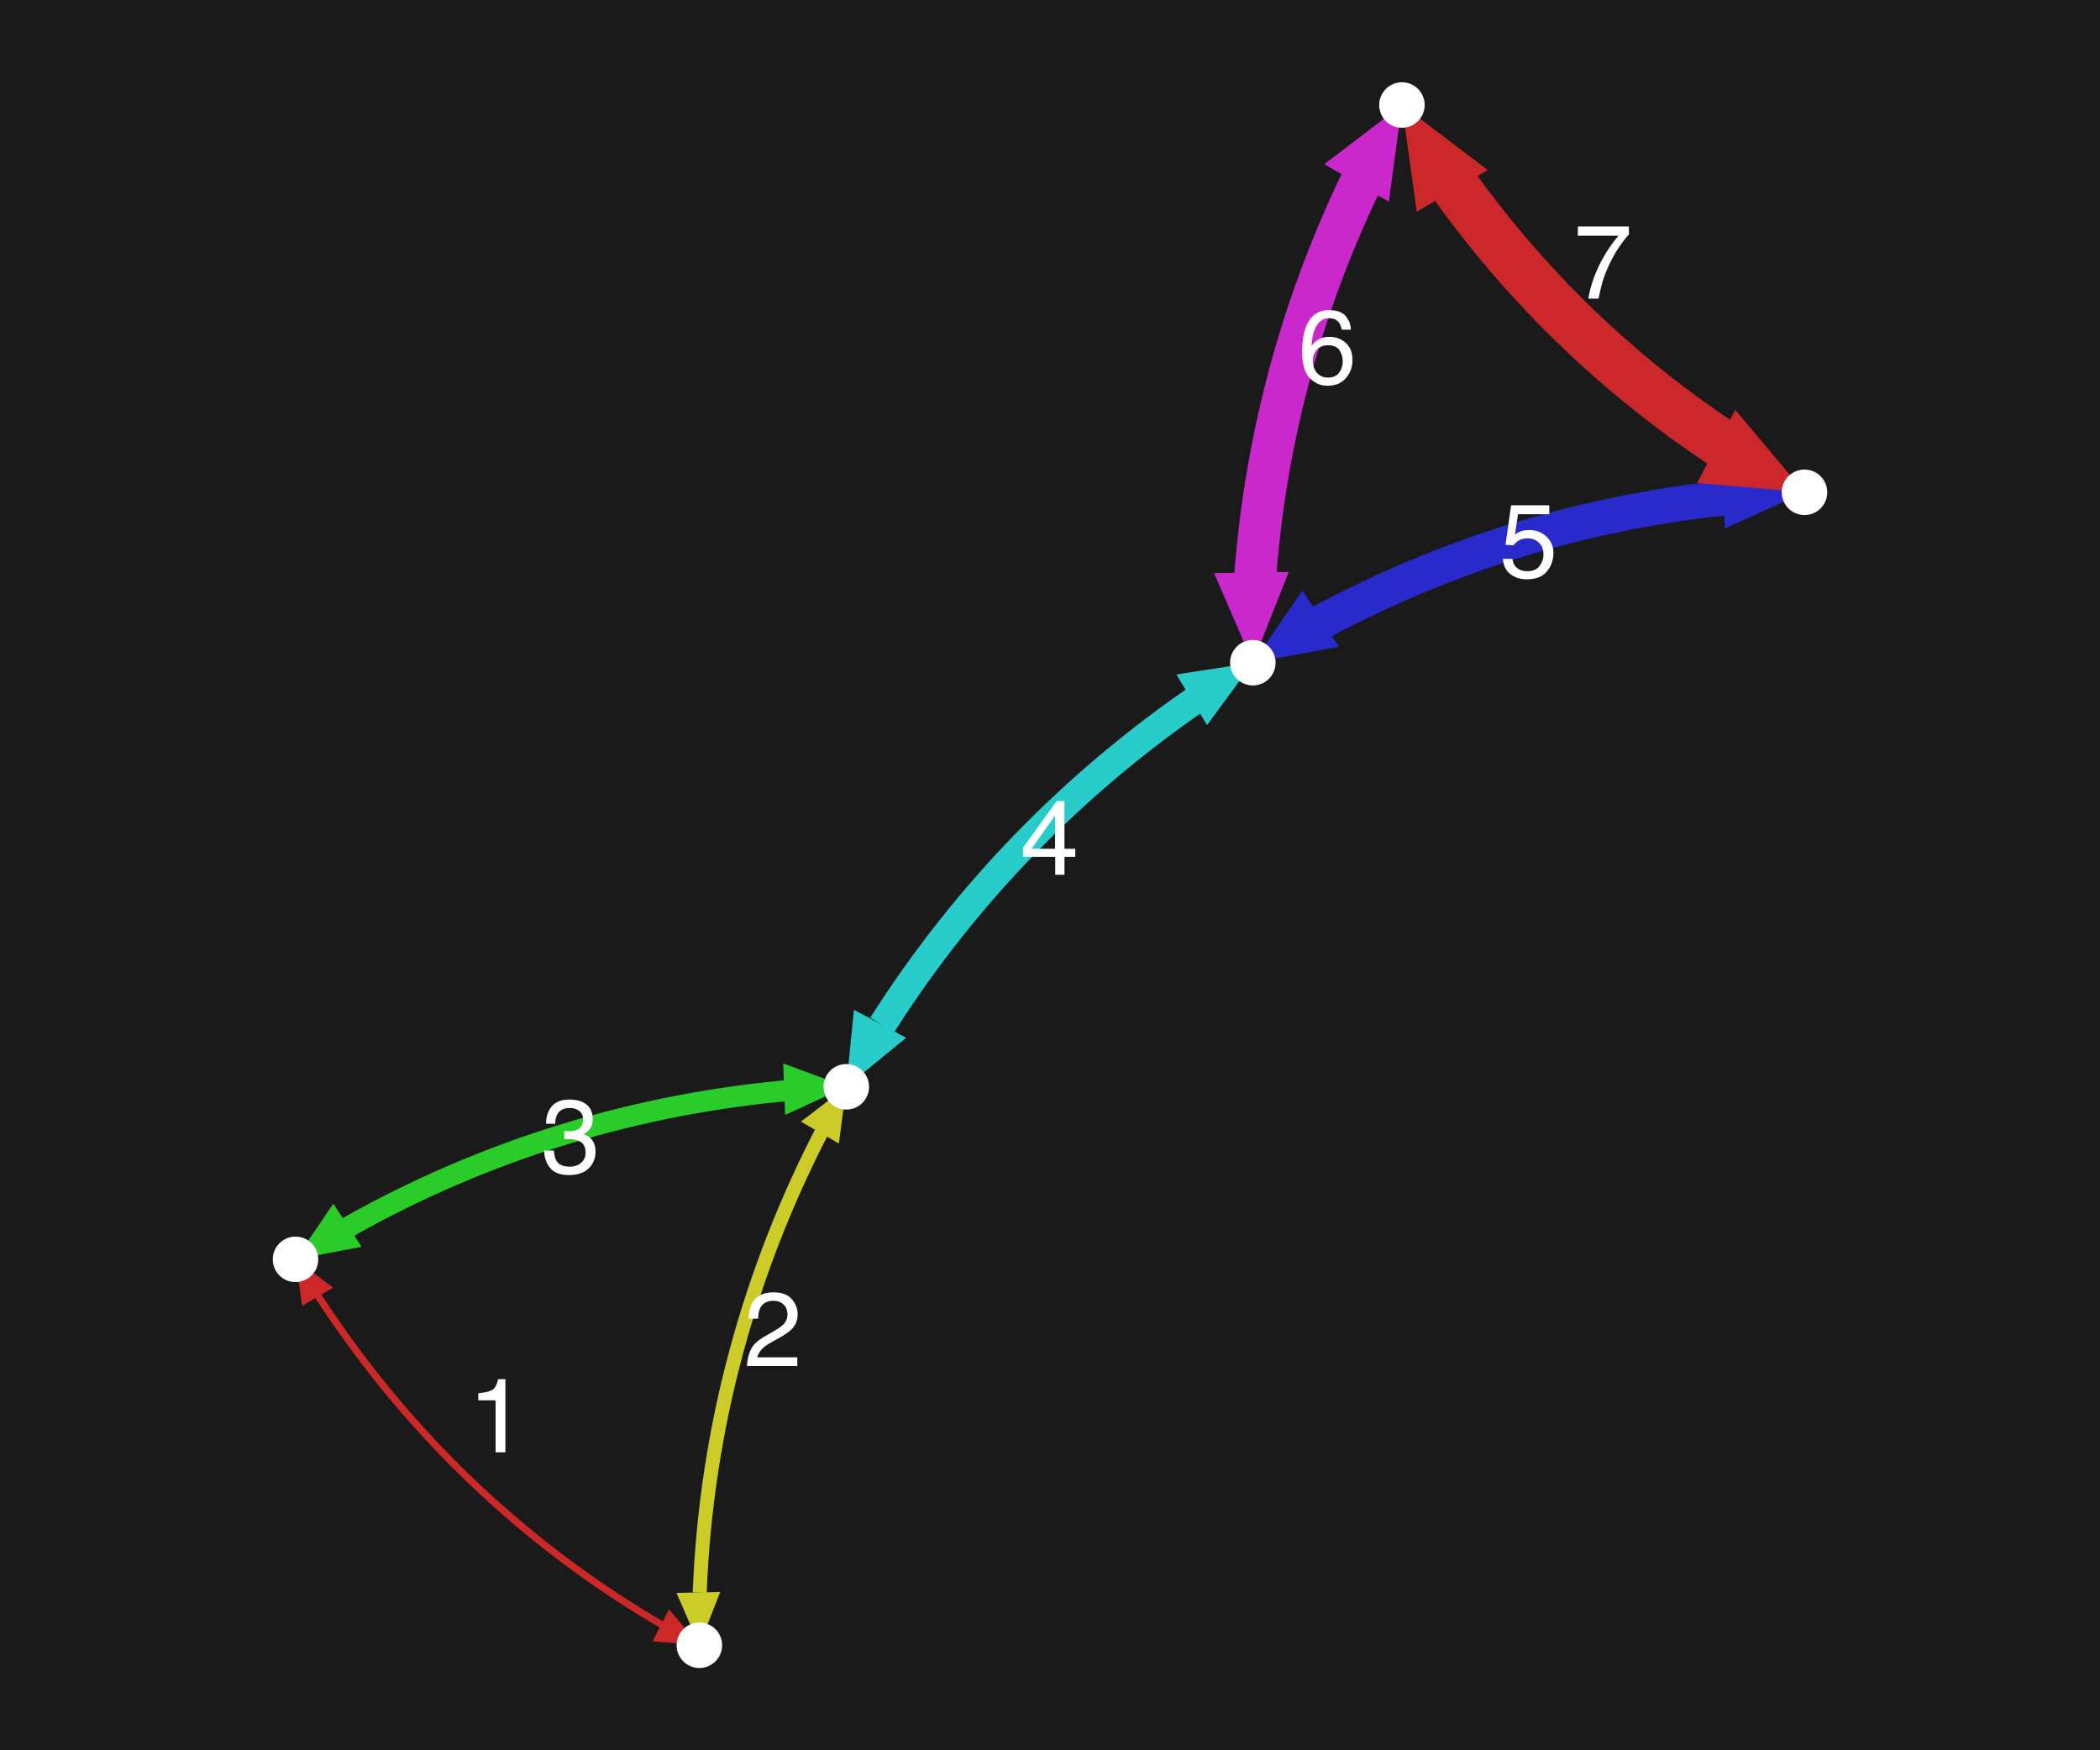 <?xml version="1.0" encoding="UTF-8"?>
<svg xmlns="http://www.w3.org/2000/svg" xmlns:xlink="http://www.w3.org/1999/xlink" width="600pt" height="500pt" viewBox="0 0 600 500" version="1.1">
<defs>
<g>
<symbol overflow="visible" id="glyph-6762520-0">
<path style="stroke:none;" d="M 0.969 0 L 0.969 -21.52 L 18.047 -21.52 L 18.047 0 Z M 15.352 -2.695 L 15.352 -18.824 L 3.664 -18.824 L 3.664 -2.695 Z M 15.352 -2.695 "/>
</symbol>
<symbol overflow="visible" id="glyph-6762520-1">
<path style="stroke:none;" d="M 2.871 -14.852 L 2.871 -16.875 C 4.773 -17.062 6.102 -17.371 6.855 -17.805 C 7.609 -18.238 8.168 -19.266 8.539 -20.891 L 10.621 -20.891 L 10.621 0 L 7.809 0 L 7.809 -14.852 Z M 2.871 -14.852 "/>
</symbol>
<symbol overflow="visible" id="glyph-6762520-2">
<path style="stroke:none;" d="M 0.938 0 C 1.035 -1.805 1.41 -3.379 2.059 -4.719 C 2.707 -6.055 3.977 -7.27 5.859 -8.363 L 8.672 -9.992 C 9.93 -10.723 10.816 -11.348 11.324 -11.867 C 12.125 -12.676 12.523 -13.602 12.523 -14.648 C 12.523 -15.867 12.156 -16.84 11.426 -17.555 C 10.695 -18.273 9.719 -18.633 8.496 -18.633 C 6.688 -18.633 5.438 -17.949 4.746 -16.582 C 4.375 -15.852 4.172 -14.836 4.133 -13.535 L 1.449 -13.535 C 1.48 -15.359 1.816 -16.852 2.461 -18.004 C 3.602 -20.035 5.621 -21.051 8.512 -21.051 C 10.914 -21.051 12.668 -20.398 13.777 -19.102 C 14.887 -17.805 15.438 -16.359 15.438 -14.766 C 15.438 -13.086 14.848 -11.648 13.668 -10.461 C 12.984 -9.766 11.758 -8.926 9.992 -7.938 L 7.984 -6.828 C 7.027 -6.301 6.273 -5.797 5.727 -5.316 C 4.75 -4.469 4.137 -3.523 3.883 -2.492 L 15.336 -2.492 L 15.336 0 Z M 0.938 0 "/>
</symbol>
<symbol overflow="visible" id="glyph-6762520-3">
<path style="stroke:none;" d="M 7.793 0.57 C 5.312 0.57 3.512 -0.109 2.395 -1.473 C 1.277 -2.836 0.719 -4.492 0.719 -6.445 L 3.473 -6.445 C 3.59 -5.086 3.844 -4.102 4.234 -3.484 C 4.918 -2.383 6.152 -1.832 7.938 -1.832 C 9.324 -1.832 10.438 -2.203 11.281 -2.945 C 12.121 -3.688 12.539 -4.645 12.539 -5.816 C 12.539 -7.262 12.098 -8.273 11.215 -8.848 C 10.328 -9.422 9.102 -9.711 7.531 -9.711 C 7.355 -9.711 7.176 -9.711 6.996 -9.703 C 6.812 -9.699 6.633 -9.691 6.445 -9.684 L 6.445 -12.012 C 6.719 -11.984 6.949 -11.961 7.133 -11.953 C 7.32 -11.945 7.52 -11.938 7.734 -11.938 C 8.719 -11.938 9.531 -12.094 10.164 -12.406 C 11.277 -12.953 11.836 -13.93 11.836 -15.336 C 11.836 -16.383 11.465 -17.188 10.723 -17.754 C 9.98 -18.32 9.117 -18.602 8.129 -18.602 C 6.371 -18.602 5.156 -18.016 4.484 -16.844 C 4.113 -16.199 3.902 -15.281 3.852 -14.094 L 1.246 -14.094 C 1.246 -15.656 1.559 -16.984 2.184 -18.078 C 3.258 -20.031 5.148 -21.008 7.852 -21.008 C 9.992 -21.008 11.645 -20.531 12.816 -19.578 C 13.988 -18.625 14.574 -17.246 14.574 -15.438 C 14.574 -14.148 14.227 -13.105 13.535 -12.305 C 13.105 -11.805 12.547 -11.414 11.867 -11.133 C 12.969 -10.828 13.832 -10.246 14.449 -9.383 C 15.07 -8.52 15.383 -7.461 15.383 -6.211 C 15.383 -4.211 14.723 -2.578 13.402 -1.32 C 12.086 -0.059 10.215 0.57 7.793 0.57 Z M 7.793 0.57 "/>
</symbol>
<symbol overflow="visible" id="glyph-6762520-4">
<path style="stroke:none;" d="M 9.918 -7.426 L 9.918 -16.934 L 3.195 -7.426 Z M 9.961 0 L 9.961 -5.125 L 0.762 -5.125 L 0.762 -7.703 L 10.371 -21.035 L 12.598 -21.035 L 12.598 -7.426 L 15.688 -7.426 L 15.688 -5.125 L 12.598 -5.125 L 12.598 0 Z M 9.961 0 "/>
</symbol>
<symbol overflow="visible" id="glyph-6762520-5">
<path style="stroke:none;" d="M 3.707 -5.348 C 3.883 -3.844 4.578 -2.805 5.801 -2.227 C 6.426 -1.934 7.148 -1.789 7.969 -1.789 C 9.531 -1.789 10.688 -2.285 11.441 -3.281 C 12.191 -4.277 12.57 -5.383 12.57 -6.594 C 12.57 -8.059 12.121 -9.188 11.227 -9.992 C 10.336 -10.793 9.262 -11.191 8.012 -11.191 C 7.105 -11.191 6.324 -11.016 5.676 -10.664 C 5.027 -10.312 4.473 -9.824 4.016 -9.199 L 1.727 -9.332 L 3.324 -20.625 L 14.223 -20.625 L 14.223 -18.078 L 5.305 -18.078 L 4.41 -12.246 C 4.898 -12.617 5.359 -12.895 5.801 -13.082 C 6.582 -13.402 7.484 -13.562 8.512 -13.562 C 10.434 -13.562 12.066 -12.945 13.402 -11.703 C 14.742 -10.465 15.41 -8.891 15.41 -6.988 C 15.41 -5.004 14.797 -3.258 13.57 -1.742 C 12.344 -0.23 10.391 0.527 7.703 0.527 C 5.996 0.527 4.484 0.047 3.172 -0.914 C 1.859 -1.875 1.125 -3.355 0.969 -5.348 Z M 3.707 -5.348 "/>
</symbol>
<symbol overflow="visible" id="glyph-6762520-6">
<path style="stroke:none;" d="M 8.773 -21.062 C 11.117 -21.062 12.75 -20.457 13.676 -19.242 C 14.598 -18.023 15.059 -16.773 15.059 -15.484 L 12.453 -15.484 C 12.297 -16.312 12.047 -16.961 11.703 -17.43 C 11.07 -18.309 10.109 -18.75 8.82 -18.75 C 7.344 -18.75 6.172 -18.07 5.305 -16.707 C 4.434 -15.344 3.949 -13.395 3.852 -10.855 C 4.457 -11.742 5.219 -12.406 6.137 -12.848 C 6.977 -13.238 7.914 -13.434 8.949 -13.434 C 10.707 -13.434 12.242 -12.871 13.551 -11.75 C 14.859 -10.625 15.512 -8.949 15.512 -6.723 C 15.512 -4.82 14.891 -3.133 13.652 -1.664 C 12.414 -0.195 10.645 0.543 8.352 0.543 C 6.387 0.543 4.691 -0.203 3.266 -1.691 C 1.84 -3.18 1.129 -5.688 1.129 -9.215 C 1.129 -11.82 1.445 -14.031 2.078 -15.852 C 3.301 -19.328 5.531 -21.062 8.773 -21.062 Z M 8.586 -1.801 C 9.973 -1.801 11.008 -2.27 11.695 -3.199 C 12.383 -4.133 12.73 -5.234 12.73 -6.504 C 12.73 -7.578 12.422 -8.602 11.805 -9.574 C 11.191 -10.547 10.074 -11.031 8.453 -11.031 C 7.32 -11.031 6.324 -10.656 5.473 -9.902 C 4.617 -9.148 4.188 -8.016 4.188 -6.504 C 4.188 -5.176 4.578 -4.059 5.355 -3.156 C 6.133 -2.254 7.207 -1.801 8.586 -1.801 Z M 8.586 -1.801 "/>
</symbol>
<symbol overflow="visible" id="glyph-6762520-7">
<path style="stroke:none;" d="M 15.688 -20.625 L 15.688 -18.324 C 15.016 -17.672 14.117 -16.531 13 -14.914 C 11.883 -13.293 10.895 -11.543 10.035 -9.668 C 9.184 -7.844 8.539 -6.176 8.102 -4.672 C 7.816 -3.707 7.453 -2.148 7 0 L 4.086 0 C 4.75 -4.004 6.215 -7.988 8.48 -11.953 C 9.82 -14.277 11.227 -16.285 12.699 -17.973 L 1.098 -17.973 L 1.098 -20.625 Z M 15.688 -20.625 "/>
</symbol>
</g>
</defs>
<g id="surface390">
<rect x="0" y="0" width="600" height="500" style="fill:rgb(10.196%,10.196%,10.196%);fill-opacity:1;stroke:none;"/>
<path style="fill:none;stroke-width:2;stroke-linecap:butt;stroke-linejoin:miter;stroke:rgb(80%,16%,16%);stroke-opacity:1;stroke-miterlimit:10;" d="M 189.867 464.594 C 148.527 440.68 114.695 407.465 89.879 368.617 "/>
<path style=" stroke:none;fill-rule:nonzero;fill:rgb(80%,16%,16%);fill-opacity:1;" d="M 86.32 373.066 L 84.43 359.754 L 95.18 367.828 "/>
<path style=" stroke:none;fill-rule:nonzero;fill:rgb(80%,16%,16%);fill-opacity:1;" d="M 191.145 459.734 L 199.82 470 L 186.426 468.879 "/>
<g style="fill:rgb(100%,100%,100%);fill-opacity:1;">
  <use xlink:href="#glyph-6762520-1" x="133.783" y="414.877"/>
</g>
<path style="fill:none;stroke-width:4;stroke-linecap:butt;stroke-linejoin:miter;stroke:rgb(80%,79.822%,16%);stroke-opacity:1;stroke-miterlimit:10;" d="M 199.922 454.961 C 201.734 407.723 214.227 362.73 235.297 322.32 "/>
<path style=" stroke:none;fill-rule:nonzero;fill:rgb(80%,79.822%,16%);fill-opacity:1;" d="M 228.848 320.422 L 241.797 310.469 L 239.68 326.664 "/>
<path style=" stroke:none;fill-rule:nonzero;fill:rgb(80%,79.822%,16%);fill-opacity:1;" d="M 205.773 454.789 L 199.82 470 L 193.273 455.035 "/>
<g style="fill:rgb(100%,100%,100%);fill-opacity:1;">
  <use xlink:href="#glyph-6762520-2" x="212.468" y="390.234"/>
</g>
<path style="fill:none;stroke-width:6;stroke-linecap:butt;stroke-linejoin:miter;stroke:rgb(16.356%,80%,16%);stroke-opacity:1;stroke-miterlimit:10;" d="M 98.66 351 C 138.871 328.148 182.574 315.125 226.977 311.375 "/>
<path style=" stroke:none;fill-rule:nonzero;fill:rgb(16.356%,80%,16%);fill-opacity:1;" d="M 223.773 303.789 L 241.797 310.469 L 224.328 318.492 "/>
<path style=" stroke:none;fill-rule:nonzero;fill:rgb(16.356%,80%,16%);fill-opacity:1;" d="M 103.312 356.164 L 84.43 359.754 L 95.242 343.863 "/>
<g style="fill:rgb(100%,100%,100%);fill-opacity:1;">
  <use xlink:href="#glyph-6762520-3" x="154.771" y="335.111"/>
</g>
<path style="fill:none;stroke-width:8;stroke-linecap:butt;stroke-linejoin:miter;stroke:rgb(16%,80%,79.467%);stroke-opacity:1;stroke-miterlimit:10;" d="M 252.043 292.836 C 276.199 254.816 307.266 223.336 343.059 198.906 "/>
<path style=" stroke:none;fill-rule:nonzero;fill:rgb(16%,80%,79.467%);fill-opacity:1;" d="M 336.102 192.676 L 357.957 189.312 L 344.883 207.145 "/>
<path style=" stroke:none;fill-rule:nonzero;fill:rgb(16%,80%,79.467%);fill-opacity:1;" d="M 258.906 296.461 L 241.797 310.469 L 243.988 288.465 "/>
<g style="fill:rgb(100%,100%,100%);fill-opacity:1;">
  <use xlink:href="#glyph-6762520-4" x="291.534" y="249.889"/>
</g>
<path style="fill:none;stroke-width:10;stroke-linecap:butt;stroke-linejoin:miter;stroke:rgb(16%,16.711%,80%);stroke-opacity:1;stroke-miterlimit:10;" d="M 376.598 178.168 C 414.703 157.57 455.484 145.648 496.949 141.812 "/>
<path style=" stroke:none;fill-rule:nonzero;fill:rgb(16%,16.711%,80%);fill-opacity:1;" d="M 492.16 131.855 L 515.57 140.633 L 492.812 150.98 "/>
<path style=" stroke:none;fill-rule:nonzero;fill:rgb(16%,16.711%,80%);fill-opacity:1;" d="M 382.535 184.738 L 357.957 189.312 L 372.102 168.699 "/>
<g style="fill:rgb(100%,100%,100%);fill-opacity:1;">
  <use xlink:href="#glyph-6762520-5" x="428.421" y="164.973"/>
</g>
<path style="fill:none;stroke-width:12;stroke-linecap:butt;stroke-linejoin:miter;stroke:rgb(79.111%,16%,80%);stroke-opacity:1;stroke-miterlimit:10;" d="M 358.652 164.273 C 361.816 123 372.902 84.082 390.582 48.508 "/>
<path style=" stroke:none;fill-rule:nonzero;fill:rgb(79.111%,16%,80%);fill-opacity:1;" d="M 378.367 46.906 L 400.551 30 L 396.816 57.637 "/>
<path style=" stroke:none;fill-rule:nonzero;fill:rgb(79.111%,16%,80%);fill-opacity:1;" d="M 368.219 163.379 L 357.957 189.312 L 346.875 163.719 "/>
<g style="fill:rgb(100%,100%,100%);fill-opacity:1;">
  <use xlink:href="#glyph-6762520-6" x="370.91" y="109.656"/>
</g>
<path style="fill:none;stroke-width:14;stroke-linecap:butt;stroke-linejoin:miter;stroke:rgb(80%,16%,17.067%);stroke-opacity:1;stroke-miterlimit:10;" d="M 491.863 126.719 C 459.98 105.512 433.547 79.145 412.668 48.988 "/>
<path style=" stroke:none;fill-rule:nonzero;fill:rgb(80%,16%,17.067%);fill-opacity:1;" d="M 404.773 60.488 L 400.551 30 L 425.094 48.57 "/>
<path style=" stroke:none;fill-rule:nonzero;fill:rgb(80%,16%,17.067%);fill-opacity:1;" d="M 495.781 117.062 L 515.57 140.633 L 484.91 137.961 "/>
<g style="fill:rgb(100%,100%,100%);fill-opacity:1;">
  <use xlink:href="#glyph-6762520-7" x="449.718" y="85.317"/>
</g>
<path style="fill-rule:nonzero;fill:rgb(100%,100%,100%);fill-opacity:1;stroke-width:1;stroke-linecap:butt;stroke-linejoin:miter;stroke:rgb(100%,100%,100%);stroke-opacity:1;stroke-miterlimit:10;" d="M 205.82 470 C 205.82 473.312 203.137 476 199.82 476 C 196.508 476 193.82 473.312 193.82 470 C 193.82 466.688 196.508 464 199.82 464 C 203.137 464 205.82 466.688 205.82 470 Z M 205.82 470 "/>
<path style="fill-rule:nonzero;fill:rgb(100%,100%,100%);fill-opacity:1;stroke-width:1;stroke-linecap:butt;stroke-linejoin:miter;stroke:rgb(100%,100%,100%);stroke-opacity:1;stroke-miterlimit:10;" d="M 90.43 359.754 C 90.43 363.066 87.742 365.754 84.43 365.754 C 81.117 365.754 78.43 363.066 78.43 359.754 C 78.43 356.441 81.117 353.754 84.43 353.754 C 87.742 353.754 90.43 356.441 90.43 359.754 Z M 90.43 359.754 "/>
<path style="fill-rule:nonzero;fill:rgb(100%,100%,100%);fill-opacity:1;stroke-width:1;stroke-linecap:butt;stroke-linejoin:miter;stroke:rgb(100%,100%,100%);stroke-opacity:1;stroke-miterlimit:10;" d="M 247.797 310.469 C 247.797 313.781 245.113 316.469 241.797 316.469 C 238.484 316.469 235.797 313.781 235.797 310.469 C 235.797 307.152 238.484 304.469 241.797 304.469 C 245.113 304.469 247.797 307.152 247.797 310.469 Z M 247.797 310.469 "/>
<path style="fill-rule:nonzero;fill:rgb(100%,100%,100%);fill-opacity:1;stroke-width:1;stroke-linecap:butt;stroke-linejoin:miter;stroke:rgb(100%,100%,100%);stroke-opacity:1;stroke-miterlimit:10;" d="M 363.957 189.312 C 363.957 192.625 361.27 195.312 357.957 195.312 C 354.641 195.312 351.957 192.625 351.957 189.312 C 351.957 185.996 354.641 183.312 357.957 183.312 C 361.27 183.312 363.957 185.996 363.957 189.312 Z M 363.957 189.312 "/>
<path style="fill-rule:nonzero;fill:rgb(100%,100%,100%);fill-opacity:1;stroke-width:1;stroke-linecap:butt;stroke-linejoin:miter;stroke:rgb(100%,100%,100%);stroke-opacity:1;stroke-miterlimit:10;" d="M 521.57 140.633 C 521.57 143.949 518.883 146.633 515.57 146.633 C 512.258 146.633 509.57 143.949 509.57 140.633 C 509.57 137.32 512.258 134.633 515.57 134.633 C 518.883 134.633 521.57 137.32 521.57 140.633 Z M 521.57 140.633 "/>
<path style="fill-rule:nonzero;fill:rgb(100%,100%,100%);fill-opacity:1;stroke-width:1;stroke-linecap:butt;stroke-linejoin:miter;stroke:rgb(100%,100%,100%);stroke-opacity:1;stroke-miterlimit:10;" d="M 406.551 30 C 406.551 33.312 403.863 36 400.551 36 C 397.234 36 394.551 33.312 394.551 30 C 394.551 26.688 397.234 24 400.551 24 C 403.863 24 406.551 26.688 406.551 30 Z M 406.551 30 "/>
</g>
</svg>
